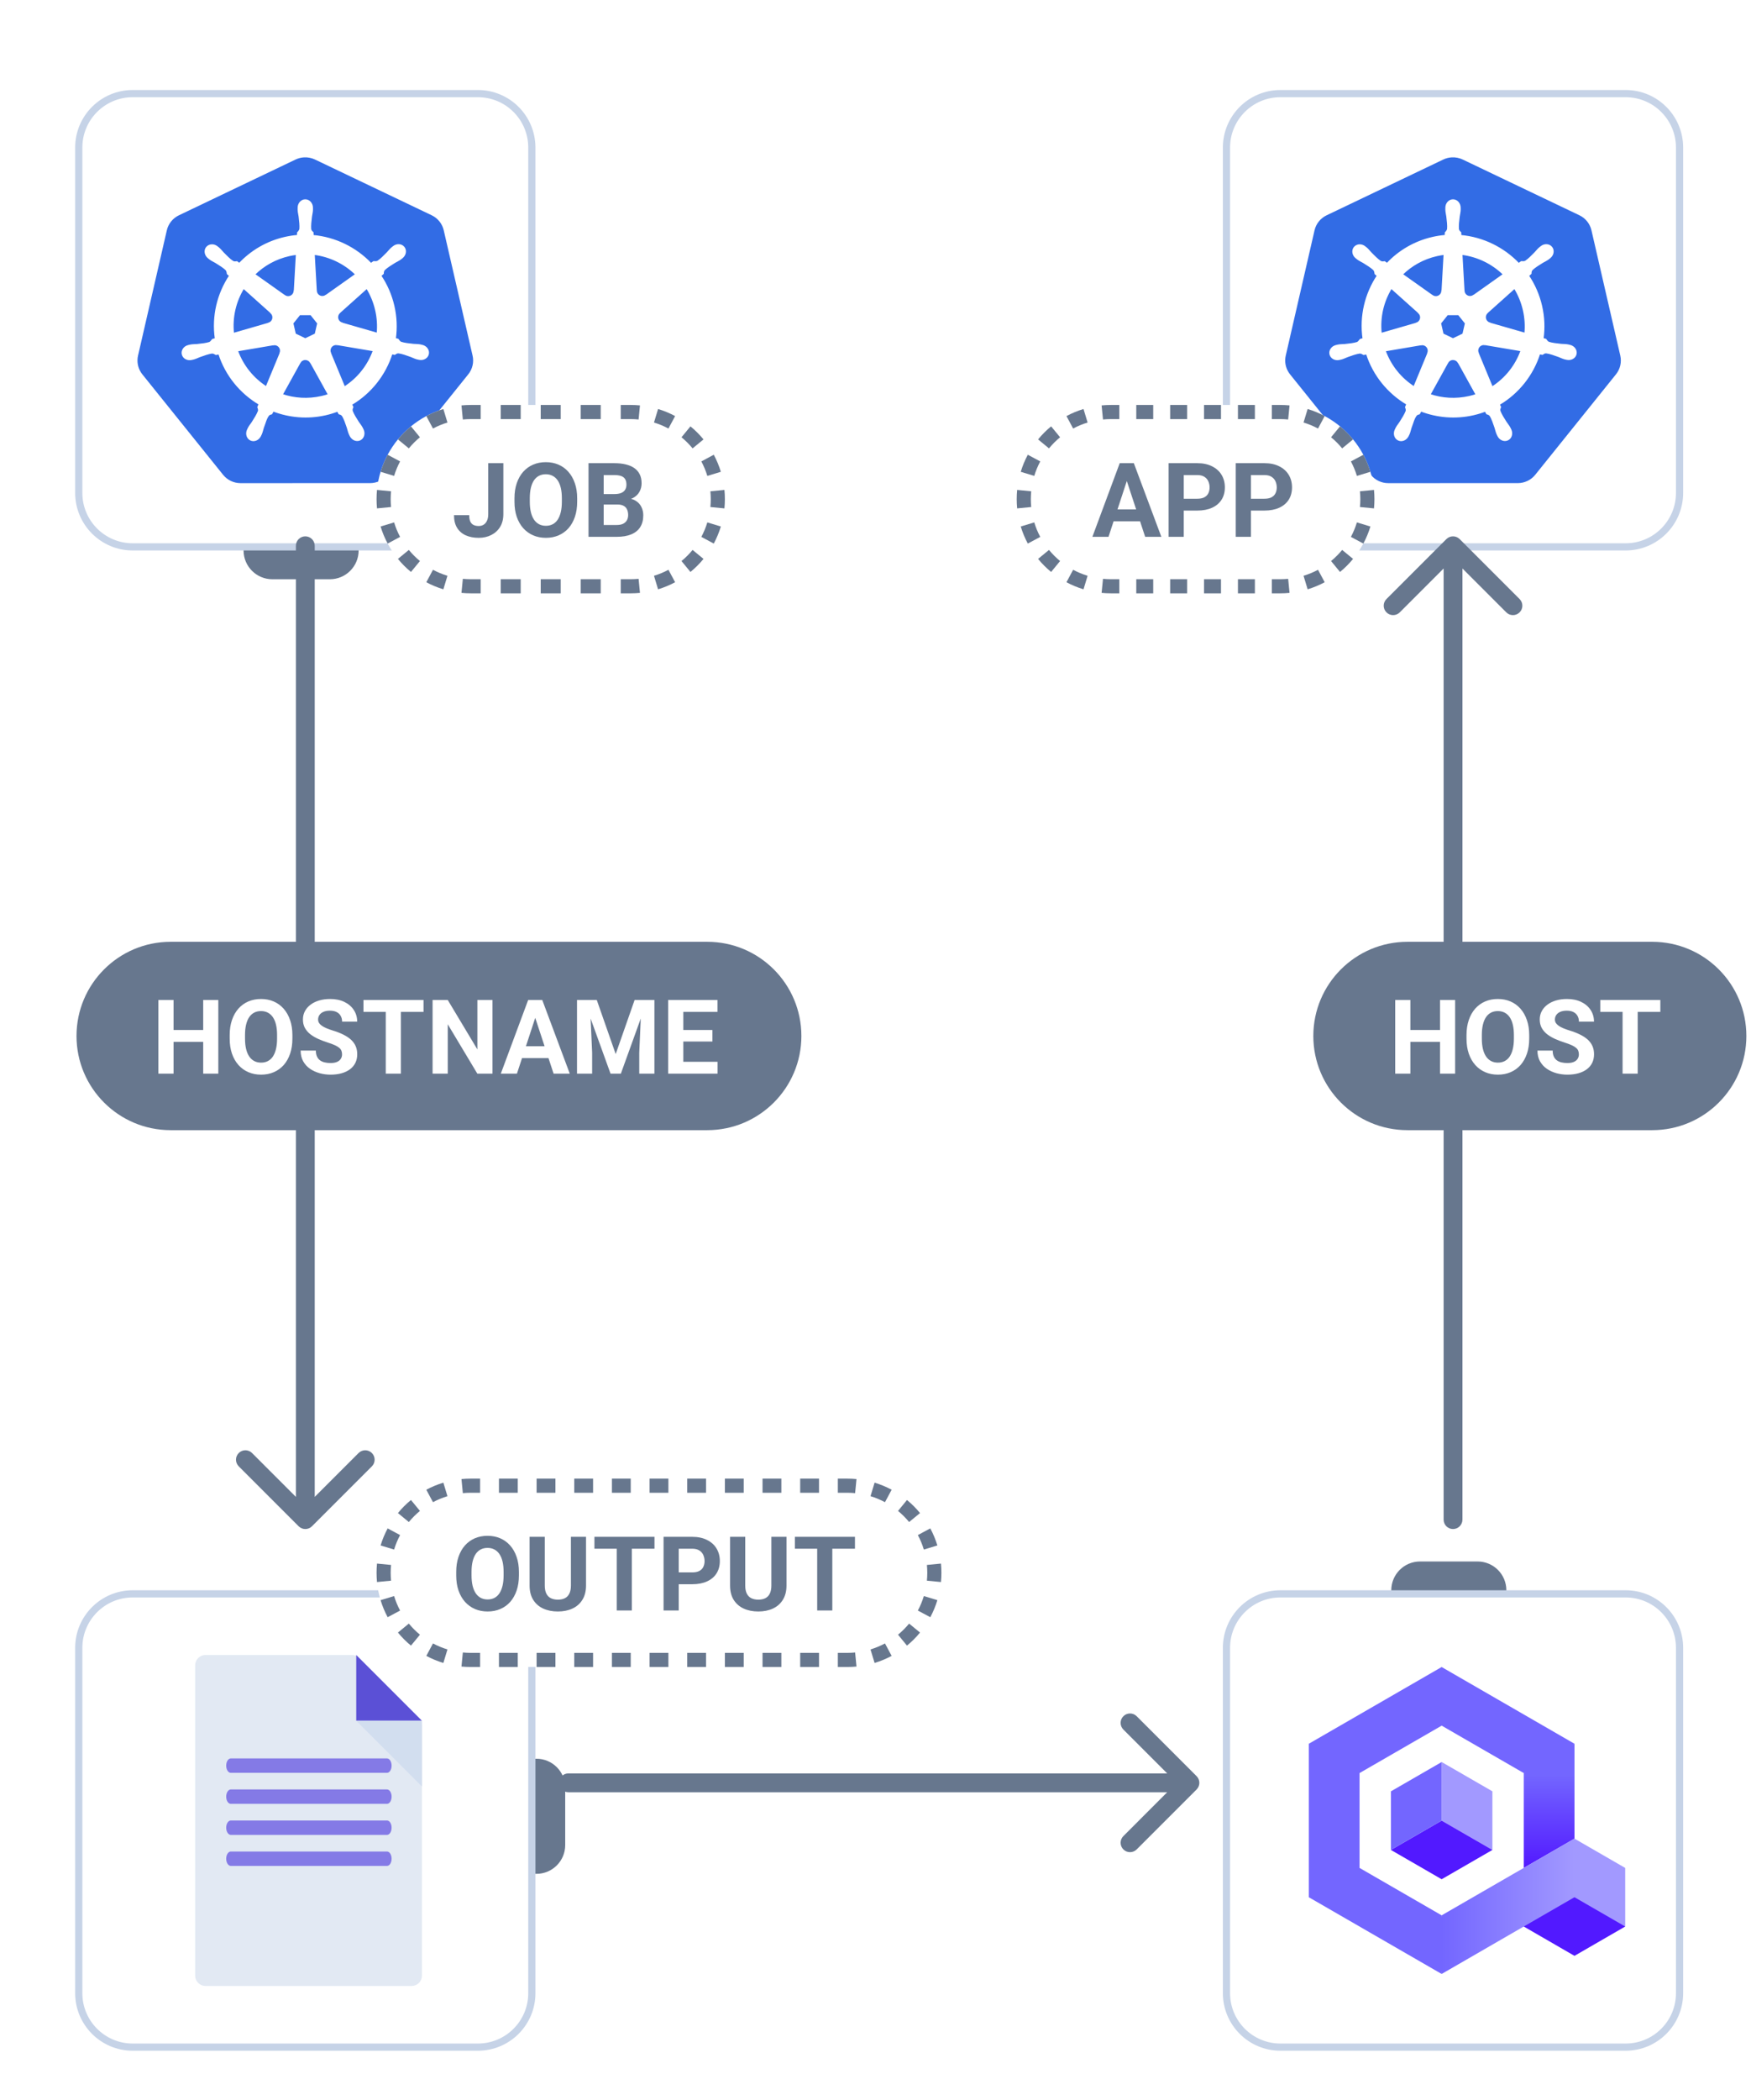 <svg width="186" height="223" viewBox="0 0 186 223" fill="none" xmlns="http://www.w3.org/2000/svg">
<g filter="url(#filter0_dd_24068_48873)">
<path d="M25.873 54.449C25.873 52.761 27.241 51.393 28.929 51.393H35.04C36.728 51.393 38.096 52.761 38.096 54.449C38.096 56.136 36.728 57.505 35.04 57.505H28.929C27.241 57.505 25.873 56.136 25.873 54.449Z" fill="#67778E"/>
<path d="M8.366 11.668C8.366 8.504 10.932 5.939 14.096 5.939H50.765C53.93 5.939 56.495 8.504 56.495 11.668V48.337C56.495 51.502 53.93 54.067 50.765 54.067H14.096C10.932 54.067 8.366 51.502 8.366 48.337V11.668Z" fill="white"/>
<path d="M8.366 11.668C8.366 8.504 10.932 5.939 14.096 5.939H50.765C53.93 5.939 56.495 8.504 56.495 11.668V48.337C56.495 51.502 53.93 54.067 50.765 54.067H14.096C10.932 54.067 8.366 51.502 8.366 48.337V11.668Z" stroke="#C6D3E7" stroke-width="0.764"/>
<g clip-path="url(#clip0_24068_48873)">
<path d="M32.307 12.708C31.992 12.723 31.683 12.802 31.399 12.938L19.003 18.86C18.683 19.013 18.401 19.236 18.179 19.512C17.957 19.788 17.8 20.111 17.721 20.455L14.663 33.759C14.592 34.065 14.585 34.383 14.64 34.692C14.695 35.002 14.812 35.297 14.985 35.561C15.027 35.626 15.072 35.688 15.12 35.748L23.699 46.416C23.921 46.691 24.203 46.914 24.524 47.068C24.845 47.221 25.196 47.3 25.552 47.3L39.311 47.297C39.667 47.297 40.018 47.218 40.339 47.065C40.66 46.912 40.942 46.69 41.164 46.414L49.741 35.745C49.963 35.469 50.119 35.147 50.199 34.802C50.278 34.458 50.278 34.1 50.199 33.755L47.136 20.452C47.057 20.108 46.9 19.785 46.678 19.509C46.456 19.233 46.174 19.01 45.854 18.857L33.457 12.937C33.099 12.767 32.704 12.688 32.307 12.708Z" fill="#326CE5"/>
<path d="M32.43 17.235C32.02 17.235 31.688 17.605 31.688 18.06C31.688 18.067 31.689 18.073 31.689 18.08C31.689 18.142 31.686 18.217 31.688 18.27C31.698 18.533 31.755 18.734 31.79 18.976C31.852 19.494 31.904 19.923 31.872 20.322C31.84 20.472 31.73 20.61 31.631 20.706L31.613 21.019C31.162 21.057 30.714 21.125 30.272 21.226C28.346 21.663 26.687 22.655 25.424 23.995C25.334 23.933 25.245 23.869 25.157 23.805C25.024 23.823 24.89 23.864 24.716 23.762C24.384 23.538 24.081 23.23 23.716 22.858C23.548 22.681 23.427 22.511 23.227 22.34C23.182 22.301 23.113 22.248 23.062 22.208C22.907 22.084 22.723 22.02 22.546 22.013C22.318 22.006 22.098 22.095 21.954 22.275C21.699 22.595 21.781 23.085 22.137 23.369C22.14 23.372 22.144 23.374 22.148 23.377C22.197 23.416 22.257 23.467 22.302 23.5C22.513 23.657 22.706 23.736 22.917 23.86C23.36 24.134 23.728 24.361 24.02 24.636C24.134 24.757 24.154 24.971 24.169 25.064L24.407 25.276C23.134 27.192 22.545 29.558 22.893 31.969L22.582 32.059C22.5 32.165 22.384 32.331 22.264 32.381C21.882 32.501 21.452 32.545 20.933 32.6C20.69 32.62 20.48 32.608 20.222 32.657C20.165 32.668 20.086 32.688 20.023 32.703L20.017 32.705C20.014 32.705 20.009 32.707 20.006 32.708C19.569 32.813 19.288 33.215 19.378 33.611C19.469 34.007 19.896 34.248 20.336 34.154C20.339 34.153 20.344 34.153 20.347 34.152C20.352 34.151 20.356 34.148 20.361 34.147C20.422 34.134 20.499 34.119 20.553 34.104C20.807 34.036 20.991 33.937 21.219 33.849C21.71 33.673 22.116 33.526 22.512 33.469C22.678 33.456 22.852 33.571 22.939 33.619L23.262 33.564C24.006 35.871 25.566 37.736 27.541 38.906L27.406 39.23C27.455 39.355 27.508 39.525 27.472 39.649C27.328 40.023 27.081 40.417 26.801 40.856C26.665 41.059 26.525 41.217 26.403 41.449C26.373 41.505 26.336 41.59 26.308 41.649C26.117 42.057 26.257 42.527 26.623 42.703C26.992 42.88 27.449 42.693 27.647 42.284C27.647 42.284 27.648 42.283 27.649 42.283C27.649 42.282 27.648 42.282 27.649 42.281C27.677 42.223 27.717 42.147 27.741 42.093C27.846 41.852 27.881 41.645 27.955 41.413C28.151 40.919 28.259 40.402 28.529 40.08C28.603 39.991 28.724 39.957 28.849 39.924L29.017 39.62C30.738 40.28 32.666 40.458 34.591 40.021C35.023 39.922 35.449 39.794 35.864 39.637C35.911 39.721 35.999 39.882 36.022 39.922C36.149 39.964 36.288 39.985 36.401 40.152C36.603 40.498 36.741 40.906 36.91 41.4C36.984 41.633 37.02 41.839 37.126 42.08C37.149 42.135 37.189 42.212 37.217 42.27C37.415 42.68 37.874 42.868 38.243 42.69C38.609 42.514 38.749 42.044 38.559 41.636C38.53 41.577 38.491 41.492 38.462 41.436C38.339 41.204 38.2 41.048 38.064 40.845C37.783 40.406 37.55 40.041 37.406 39.667C37.346 39.474 37.416 39.355 37.463 39.23C37.435 39.197 37.375 39.016 37.34 38.93C39.392 37.718 40.906 35.784 41.617 33.55C41.713 33.565 41.88 33.594 41.934 33.605C42.045 33.532 42.148 33.435 42.349 33.451C42.745 33.508 43.152 33.656 43.643 33.832C43.871 33.919 44.055 34.021 44.308 34.089C44.362 34.103 44.439 34.116 44.5 34.13C44.505 34.131 44.51 34.133 44.514 34.135C44.518 34.135 44.522 34.135 44.526 34.136C44.965 34.231 45.393 33.99 45.483 33.594C45.573 33.198 45.293 32.796 44.855 32.69C44.792 32.676 44.702 32.651 44.64 32.64C44.382 32.591 44.172 32.603 43.928 32.583C43.409 32.528 42.98 32.484 42.598 32.364C42.442 32.303 42.331 32.118 42.278 32.042L41.978 31.955C42.133 30.831 42.092 29.661 41.823 28.491C41.551 27.31 41.072 26.229 40.432 25.277C40.509 25.208 40.654 25.079 40.696 25.041C40.708 24.908 40.697 24.769 40.835 24.621C41.127 24.347 41.495 24.12 41.938 23.846C42.149 23.722 42.344 23.642 42.555 23.486C42.603 23.451 42.668 23.395 42.718 23.355C43.074 23.071 43.156 22.581 42.901 22.261C42.645 21.94 42.15 21.91 41.794 22.194C41.743 22.234 41.675 22.287 41.629 22.326C41.43 22.497 41.307 22.666 41.139 22.844C40.773 23.216 40.471 23.526 40.139 23.749C39.995 23.833 39.785 23.804 39.689 23.798L39.407 24C37.798 22.312 35.607 21.234 33.248 21.024C33.241 20.925 33.233 20.747 33.23 20.693C33.134 20.601 33.017 20.522 32.988 20.322C32.956 19.923 33.01 19.494 33.072 18.976C33.106 18.734 33.164 18.533 33.173 18.27C33.176 18.211 33.172 18.124 33.172 18.06C33.172 17.605 32.84 17.235 32.43 17.235ZM31.501 22.99L31.281 26.882L31.265 26.89C31.25 27.238 30.963 27.516 30.612 27.516C30.468 27.516 30.334 27.47 30.226 27.391L30.22 27.394L27.029 25.132C28.01 24.167 29.264 23.454 30.71 23.126C30.971 23.067 31.235 23.022 31.501 22.99ZM33.36 22.99C35.048 23.198 36.609 23.962 37.806 25.133L34.635 27.381L34.624 27.376C34.343 27.582 33.946 27.531 33.727 27.256C33.64 27.148 33.59 27.015 33.584 26.877L33.581 26.875L33.36 22.99ZM25.872 26.585L28.785 29.192L28.782 29.207C29.045 29.436 29.084 29.833 28.865 30.108C28.778 30.216 28.659 30.295 28.525 30.331L28.522 30.344L24.787 31.422C24.597 29.684 25.007 27.994 25.872 26.585ZM38.968 26.587C39.401 27.289 39.728 28.072 39.923 28.922C40.116 29.762 40.165 30.599 40.085 31.409L36.331 30.328L36.328 30.312C35.992 30.221 35.785 29.879 35.864 29.536C35.894 29.401 35.967 29.279 36.071 29.188L36.07 29.18L38.968 26.587V26.587ZM31.832 29.393H33.026L33.768 30.32L33.502 31.477L32.43 31.993L31.355 31.476L31.089 30.319L31.832 29.393ZM35.659 32.567C35.71 32.564 35.76 32.569 35.81 32.578L35.816 32.57L39.679 33.223C39.114 34.811 38.032 36.188 36.587 37.108L35.087 33.486L35.092 33.48C34.954 33.16 35.092 32.784 35.409 32.632C35.49 32.593 35.575 32.571 35.659 32.567ZM29.171 32.583C29.465 32.587 29.73 32.791 29.798 33.091C29.83 33.232 29.815 33.371 29.762 33.494L29.773 33.508L28.289 37.094C26.902 36.204 25.797 34.871 25.206 33.236L29.036 32.586L29.042 32.594C29.085 32.586 29.128 32.582 29.171 32.583ZM32.406 34.154C32.512 34.15 32.617 34.172 32.712 34.218C32.842 34.281 32.942 34.38 33.005 34.498H33.02L34.908 37.909C34.66 37.992 34.408 38.062 34.153 38.12C32.709 38.448 31.27 38.348 29.966 37.904L31.85 34.499H31.853C31.907 34.398 31.986 34.313 32.083 34.252C32.181 34.192 32.292 34.158 32.406 34.154L32.406 34.154Z" fill="white" stroke="white" stroke-width="0.145"/>
</g>
</g>
<g filter="url(#filter1_dd_24068_48873)">
<path d="M130.282 11.668C130.282 8.504 132.848 5.939 136.012 5.939H172.681C175.846 5.939 178.411 8.504 178.411 11.668V48.337C178.411 51.502 175.846 54.067 172.681 54.067H136.012C132.848 54.067 130.282 51.502 130.282 48.337V11.668Z" fill="white"/>
<path d="M130.282 11.668C130.282 8.504 132.848 5.939 136.012 5.939H172.681C175.846 5.939 178.411 8.504 178.411 11.668V48.337C178.411 51.502 175.846 54.067 172.681 54.067H136.012C132.848 54.067 130.282 51.502 130.282 48.337V11.668Z" stroke="#C6D3E7" stroke-width="0.764"/>
<g clip-path="url(#clip1_24068_48873)">
<path d="M154.223 12.708C153.908 12.723 153.599 12.802 153.315 12.938L140.92 18.86C140.599 19.013 140.317 19.236 140.095 19.512C139.873 19.788 139.716 20.111 139.637 20.455L136.579 33.759C136.508 34.065 136.501 34.383 136.556 34.692C136.611 35.002 136.728 35.297 136.901 35.561C136.943 35.626 136.988 35.688 137.036 35.748L145.615 46.416C145.837 46.691 146.119 46.914 146.44 47.068C146.761 47.221 147.112 47.3 147.468 47.3L161.227 47.297C161.583 47.297 161.934 47.218 162.255 47.065C162.576 46.912 162.858 46.69 163.08 46.414L171.657 35.745C171.879 35.469 172.035 35.147 172.115 34.802C172.194 34.458 172.194 34.1 172.115 33.755L169.052 20.452C168.973 20.108 168.816 19.785 168.594 19.509C168.372 19.233 168.09 19.01 167.77 18.857L155.373 12.937C155.015 12.767 154.62 12.688 154.223 12.708Z" fill="#326CE5"/>
<path d="M154.346 17.235C153.936 17.235 153.604 17.605 153.604 18.06C153.604 18.067 153.605 18.073 153.606 18.08C153.605 18.142 153.602 18.217 153.604 18.27C153.614 18.533 153.671 18.734 153.705 18.976C153.768 19.494 153.82 19.923 153.788 20.322C153.756 20.472 153.646 20.61 153.547 20.706L153.53 21.019C153.078 21.057 152.63 21.125 152.188 21.226C150.262 21.663 148.603 22.655 147.341 23.995C147.25 23.933 147.161 23.869 147.073 23.805C146.94 23.823 146.806 23.864 146.632 23.762C146.3 23.538 145.998 23.23 145.632 22.858C145.464 22.681 145.343 22.511 145.143 22.34C145.098 22.301 145.029 22.248 144.978 22.208C144.823 22.084 144.639 22.02 144.462 22.013C144.234 22.006 144.014 22.095 143.87 22.275C143.615 22.595 143.697 23.085 144.053 23.369C144.056 23.372 144.06 23.374 144.064 23.377C144.113 23.416 144.173 23.467 144.218 23.5C144.429 23.657 144.622 23.736 144.833 23.86C145.276 24.134 145.644 24.361 145.936 24.636C146.05 24.757 146.07 24.971 146.085 25.064L146.323 25.276C145.05 27.192 144.461 29.558 144.809 31.969L144.498 32.059C144.416 32.165 144.301 32.331 144.179 32.381C143.798 32.501 143.368 32.545 142.849 32.6C142.606 32.62 142.396 32.608 142.138 32.657C142.081 32.668 142.002 32.688 141.939 32.703L141.933 32.705C141.93 32.705 141.925 32.707 141.922 32.708C141.485 32.813 141.204 33.215 141.294 33.611C141.385 34.007 141.812 34.248 142.252 34.154C142.255 34.153 142.26 34.153 142.263 34.152C142.268 34.151 142.272 34.148 142.277 34.147C142.339 34.134 142.415 34.119 142.469 34.104C142.723 34.036 142.907 33.937 143.135 33.849C143.626 33.673 144.032 33.526 144.428 33.469C144.594 33.456 144.768 33.571 144.855 33.619L145.178 33.564C145.922 35.871 147.482 37.736 149.457 38.906L149.322 39.23C149.371 39.355 149.424 39.525 149.388 39.649C149.244 40.023 148.997 40.417 148.717 40.856C148.581 41.059 148.441 41.217 148.319 41.449C148.289 41.505 148.252 41.59 148.224 41.649C148.033 42.057 148.173 42.527 148.539 42.703C148.908 42.88 149.365 42.693 149.563 42.284C149.563 42.284 149.564 42.283 149.565 42.283C149.565 42.282 149.564 42.282 149.565 42.281C149.593 42.223 149.633 42.147 149.657 42.093C149.762 41.852 149.797 41.645 149.871 41.413C150.067 40.919 150.175 40.402 150.445 40.08C150.519 39.991 150.64 39.957 150.765 39.924L150.933 39.62C152.654 40.28 154.582 40.458 156.507 40.021C156.939 39.922 157.365 39.794 157.78 39.637C157.827 39.721 157.915 39.882 157.938 39.922C158.065 39.964 158.204 39.985 158.317 40.152C158.519 40.498 158.657 40.906 158.826 41.4C158.9 41.633 158.936 41.839 159.042 42.08C159.065 42.135 159.105 42.212 159.133 42.27C159.331 42.68 159.79 42.868 160.159 42.69C160.525 42.514 160.665 42.044 160.475 41.636C160.446 41.577 160.407 41.492 160.378 41.436C160.255 41.204 160.116 41.048 159.98 40.845C159.699 40.406 159.466 40.041 159.322 39.667C159.262 39.474 159.332 39.355 159.379 39.23C159.351 39.197 159.291 39.016 159.256 38.93C161.308 37.718 162.822 35.784 163.533 33.55C163.629 33.565 163.795 33.594 163.85 33.605C163.961 33.532 164.064 33.435 164.265 33.451C164.661 33.508 165.068 33.656 165.559 33.832C165.787 33.919 165.971 34.021 166.224 34.089C166.278 34.103 166.355 34.116 166.416 34.13C166.421 34.131 166.426 34.133 166.431 34.135C166.434 34.135 166.438 34.135 166.442 34.136C166.882 34.231 167.309 33.99 167.399 33.594C167.489 33.198 167.209 32.796 166.771 32.69C166.708 32.676 166.618 32.651 166.556 32.64C166.298 32.591 166.087 32.603 165.844 32.583C165.325 32.528 164.896 32.484 164.514 32.364C164.358 32.303 164.248 32.118 164.194 32.042L163.894 31.955C164.049 30.831 164.008 29.661 163.739 28.491C163.467 27.31 162.988 26.229 162.348 25.277C162.425 25.208 162.57 25.079 162.612 25.041C162.624 24.908 162.613 24.769 162.751 24.621C163.043 24.347 163.411 24.12 163.854 23.846C164.065 23.722 164.26 23.642 164.471 23.486C164.519 23.451 164.584 23.395 164.634 23.355C164.99 23.071 165.072 22.581 164.817 22.261C164.561 21.94 164.066 21.91 163.71 22.194C163.66 22.234 163.591 22.287 163.545 22.326C163.346 22.497 163.223 22.666 163.055 22.844C162.69 23.216 162.387 23.526 162.055 23.749C161.911 23.833 161.701 23.804 161.605 23.798L161.323 24C159.714 22.312 157.523 21.234 155.164 21.024C155.157 20.925 155.149 20.747 155.146 20.693C155.05 20.601 154.933 20.522 154.904 20.322C154.872 19.923 154.926 19.494 154.988 18.976C155.022 18.734 155.08 18.533 155.089 18.27C155.092 18.211 155.088 18.124 155.088 18.06C155.088 17.605 154.756 17.235 154.346 17.235ZM153.417 22.99L153.197 26.882L153.181 26.89C153.166 27.238 152.879 27.516 152.528 27.516C152.383 27.516 152.25 27.47 152.142 27.391L152.136 27.394L148.945 25.132C149.926 24.167 151.18 23.454 152.626 23.126C152.887 23.067 153.151 23.022 153.417 22.99ZM155.276 22.99C156.964 23.198 158.525 23.962 159.722 25.133L156.551 27.381L156.54 27.376C156.259 27.582 155.862 27.531 155.643 27.256C155.556 27.148 155.506 27.015 155.5 26.877L155.497 26.875L155.276 22.99ZM147.788 26.585L150.701 29.192L150.698 29.207C150.961 29.436 151 29.833 150.781 30.108C150.694 30.216 150.575 30.295 150.441 30.331L150.438 30.344L146.703 31.422C146.513 29.684 146.923 27.994 147.788 26.585ZM160.884 26.587C161.317 27.289 161.644 28.072 161.84 28.922C162.032 29.762 162.081 30.599 162.001 31.409L158.247 30.328L158.244 30.312C157.908 30.221 157.701 29.879 157.78 29.536C157.81 29.401 157.883 29.279 157.987 29.188L157.986 29.18L160.884 26.587V26.587ZM153.748 29.393H154.942L155.684 30.32L155.418 31.477L154.346 31.993L153.271 31.476L153.005 30.319L153.748 29.393ZM157.575 32.567C157.626 32.564 157.676 32.569 157.726 32.578L157.732 32.57L161.595 33.223C161.03 34.811 159.948 36.188 158.503 37.108L157.003 33.486L157.008 33.48C156.87 33.16 157.008 32.784 157.325 32.632C157.406 32.593 157.491 32.571 157.575 32.567ZM151.087 32.583C151.381 32.587 151.646 32.791 151.714 33.091C151.746 33.232 151.731 33.371 151.678 33.494L151.689 33.508L150.205 37.094C148.818 36.204 147.713 34.871 147.122 33.236L150.952 32.586L150.958 32.594C151.001 32.586 151.044 32.582 151.087 32.583ZM154.322 34.154C154.428 34.15 154.533 34.172 154.628 34.218C154.758 34.281 154.858 34.38 154.921 34.498H154.936L156.824 37.909C156.576 37.992 156.324 38.062 156.069 38.12C154.625 38.448 153.186 38.348 151.882 37.904L153.766 34.499H153.769C153.823 34.398 153.902 34.313 153.999 34.252C154.096 34.192 154.208 34.158 154.322 34.154L154.322 34.154Z" fill="white" stroke="white" stroke-width="0.145"/>
</g>
</g>
<g filter="url(#filter2_dd_24068_48873)">
<path d="M56.983 182.741C58.671 182.741 60.039 184.109 60.039 185.797L60.039 191.909C60.039 193.596 58.671 194.964 56.983 194.964C55.296 194.964 53.928 193.596 53.928 191.909L53.928 185.797C53.928 184.109 55.296 182.741 56.983 182.741Z" fill="#67778E"/>
<path d="M8.366 170.964C8.366 167.8 10.932 165.235 14.096 165.235H50.765C53.93 165.235 56.495 167.8 56.495 170.964V207.633C56.495 210.798 53.93 213.363 50.765 213.363H14.096C10.932 213.363 8.366 210.798 8.366 207.633V170.964Z" fill="white"/>
<path d="M8.366 170.964C8.366 167.8 10.932 165.235 14.096 165.235H50.765C53.93 165.235 56.495 167.8 56.495 170.964V207.633C56.495 210.798 53.93 213.363 50.765 213.363H14.096C10.932 213.363 8.366 210.798 8.366 207.633V170.964Z" stroke="#C6D3E7" stroke-width="0.764"/>
<path d="M38.165 172.05C37.959 171.844 37.68 171.728 37.389 171.728H21.829C21.222 171.728 20.73 172.22 20.73 172.826V205.771C20.73 206.378 21.222 206.869 21.829 206.869H43.725C44.332 206.869 44.823 206.378 44.823 205.771V179.163C44.823 178.871 44.708 178.592 44.502 178.386L38.165 172.05Z" fill="#E2E9F3"/>
<path d="M41.11 182.71H24.516C24.246 182.71 24.027 183.052 24.027 183.474C24.027 183.896 24.246 184.238 24.516 184.238H41.11C41.38 184.238 41.598 183.896 41.598 183.474C41.598 183.052 41.38 182.71 41.11 182.71Z" fill="#847AE6"/>
<path d="M41.111 187.532H24.516C24.386 187.532 24.262 187.452 24.17 187.309C24.079 187.165 24.027 186.971 24.027 186.768C24.027 186.566 24.079 186.371 24.17 186.228C24.262 186.085 24.386 186.004 24.516 186.004H41.111C41.24 186.005 41.364 186.085 41.456 186.228C41.547 186.372 41.598 186.566 41.598 186.768C41.598 186.971 41.547 187.165 41.456 187.308C41.364 187.451 41.24 187.532 41.111 187.532Z" fill="#847AE6"/>
<path d="M41.111 190.827H24.516C24.386 190.827 24.262 190.746 24.171 190.603C24.079 190.46 24.027 190.266 24.027 190.063C24.027 189.86 24.079 189.666 24.17 189.523C24.262 189.379 24.386 189.299 24.516 189.299H41.111C41.24 189.299 41.364 189.38 41.456 189.523C41.547 189.666 41.598 189.861 41.598 190.063C41.598 190.266 41.547 190.46 41.456 190.603C41.364 190.746 41.24 190.827 41.111 190.827Z" fill="#847AE6"/>
<path d="M41.111 194.121H24.516C24.386 194.121 24.262 194.041 24.17 193.897C24.079 193.754 24.027 193.559 24.027 193.357C24.027 193.154 24.079 192.96 24.171 192.817C24.262 192.674 24.386 192.593 24.516 192.593H41.111C41.24 192.593 41.364 192.674 41.456 192.817C41.547 192.96 41.598 193.154 41.598 193.357C41.598 193.559 41.547 193.754 41.456 193.897C41.364 194.04 41.24 194.121 41.111 194.121Z" fill="#847AE6"/>
<path d="M37.842 178.708H44.822L37.842 171.728V178.708Z" fill="#5B50D6"/>
<path d="M44.822 178.708H37.842L44.822 185.688V178.708Z" fill="#D2DEEF"/>
</g>
<path d="M33.432 57.949C33.432 57.397 32.984 56.949 32.432 56.949C31.879 56.949 31.432 57.397 31.432 57.949H33.432ZM31.724 162.06C32.115 162.45 32.748 162.45 33.139 162.06L39.503 155.696C39.893 155.305 39.893 154.672 39.503 154.282C39.112 153.891 38.479 153.891 38.089 154.282L32.432 159.939L26.775 154.282C26.384 153.891 25.751 153.891 25.361 154.282C24.97 154.672 24.97 155.305 25.361 155.696L31.724 162.06ZM31.432 57.949V161.353H33.432V57.949H31.432Z" fill="#67778E"/>
<path d="M8.127 110C8.127 104.477 12.604 100 18.127 100H75.127C80.65 100 85.127 104.477 85.127 110C85.127 115.523 80.65 120 75.127 120H18.127C12.604 120 8.127 115.523 8.127 110Z" fill="#67778E"/>
<path d="M22.041 109.365V110.622H17.959V109.365H22.041ZM18.436 106.18V114H16.825V106.18H18.436ZM23.19 106.18V114H21.584V106.18H23.19ZM31.06 109.907V110.278C31.06 110.872 30.979 111.406 30.818 111.878C30.657 112.351 30.429 112.754 30.136 113.087C29.842 113.416 29.491 113.669 29.083 113.844C28.678 114.02 28.229 114.107 27.735 114.107C27.244 114.107 26.795 114.02 26.387 113.844C25.982 113.669 25.631 113.416 25.334 113.087C25.037 112.754 24.806 112.351 24.641 111.878C24.48 111.406 24.399 110.872 24.399 110.278V109.907C24.399 109.309 24.48 108.776 24.641 108.307C24.802 107.834 25.03 107.431 25.323 107.098C25.62 106.765 25.971 106.511 26.376 106.335C26.784 106.16 27.234 106.072 27.724 106.072C28.218 106.072 28.668 106.16 29.072 106.335C29.48 106.511 29.831 106.765 30.125 107.098C30.422 107.431 30.651 107.834 30.813 108.307C30.977 108.776 31.06 109.309 31.06 109.907ZM29.432 110.278V109.896C29.432 109.481 29.395 109.116 29.319 108.801C29.244 108.486 29.133 108.221 28.986 108.006C28.84 107.791 28.66 107.63 28.449 107.522C28.238 107.411 27.996 107.356 27.724 107.356C27.452 107.356 27.21 107.411 26.999 107.522C26.791 107.63 26.614 107.791 26.467 108.006C26.324 108.221 26.215 108.486 26.14 108.801C26.064 109.116 26.027 109.481 26.027 109.896V110.278C26.027 110.69 26.064 111.055 26.14 111.374C26.215 111.689 26.326 111.955 26.473 112.174C26.619 112.389 26.799 112.552 27.01 112.663C27.221 112.774 27.463 112.829 27.735 112.829C28.007 112.829 28.249 112.774 28.46 112.663C28.671 112.552 28.849 112.389 28.992 112.174C29.135 111.955 29.244 111.689 29.319 111.374C29.395 111.055 29.432 110.69 29.432 110.278ZM36.335 111.954C36.335 111.814 36.314 111.689 36.271 111.578C36.231 111.463 36.156 111.359 36.045 111.266C35.934 111.169 35.778 111.075 35.578 110.981C35.377 110.888 35.118 110.792 34.799 110.691C34.444 110.577 34.108 110.448 33.789 110.305C33.474 110.161 33.195 109.995 32.951 109.805C32.711 109.612 32.522 109.388 32.382 109.134C32.246 108.88 32.178 108.584 32.178 108.248C32.178 107.922 32.249 107.626 32.393 107.361C32.536 107.093 32.736 106.864 32.994 106.674C33.252 106.48 33.556 106.332 33.907 106.228C34.262 106.124 34.65 106.072 35.073 106.072C35.649 106.072 36.153 106.176 36.582 106.384C37.012 106.591 37.345 106.876 37.581 107.238C37.821 107.599 37.941 108.013 37.941 108.479H36.34C36.34 108.249 36.292 108.049 36.195 107.877C36.102 107.701 35.959 107.564 35.766 107.463C35.576 107.363 35.336 107.313 35.046 107.313C34.767 107.313 34.534 107.356 34.348 107.442C34.162 107.524 34.022 107.637 33.929 107.78C33.836 107.92 33.789 108.077 33.789 108.253C33.789 108.385 33.821 108.505 33.886 108.613C33.954 108.72 34.054 108.82 34.187 108.914C34.319 109.007 34.482 109.094 34.675 109.177C34.869 109.259 35.093 109.34 35.347 109.418C35.773 109.547 36.147 109.692 36.469 109.854C36.795 110.015 37.067 110.195 37.286 110.396C37.504 110.597 37.669 110.824 37.78 111.078C37.891 111.332 37.946 111.621 37.946 111.943C37.946 112.283 37.88 112.587 37.748 112.856C37.615 113.125 37.424 113.352 37.173 113.538C36.922 113.724 36.623 113.866 36.276 113.962C35.929 114.059 35.54 114.107 35.111 114.107C34.724 114.107 34.342 114.057 33.966 113.957C33.59 113.853 33.248 113.697 32.941 113.49C32.636 113.282 32.393 113.017 32.21 112.695C32.028 112.373 31.936 111.991 31.936 111.551H33.553C33.553 111.794 33.59 112 33.666 112.168C33.741 112.337 33.846 112.473 33.983 112.577C34.122 112.681 34.287 112.756 34.477 112.802C34.67 112.849 34.881 112.872 35.111 112.872C35.39 112.872 35.619 112.833 35.798 112.754C35.981 112.675 36.115 112.566 36.201 112.426C36.29 112.287 36.335 112.129 36.335 111.954ZM42.583 106.18V114H40.977V106.18H42.583ZM44.989 106.18V107.442H38.608V106.18H44.989ZM52.316 106.18V114H50.705L47.563 108.758V114H45.951V106.18H47.563L50.71 111.427V106.18H52.316ZM57.038 107.517L54.911 114H53.198L56.104 106.18H57.194L57.038 107.517ZM58.806 114L56.673 107.517L56.501 106.18H57.602L60.524 114H58.806ZM58.709 111.089V112.351H54.578V111.089H58.709ZM62.029 106.18H63.393L65.402 111.921L67.411 106.18H68.775L65.95 114H64.854L62.029 106.18ZM61.293 106.18H62.652L62.899 111.776V114H61.293V106.18ZM68.152 106.18H69.516V114H67.905V111.776L68.152 106.18ZM76.221 112.743V114H72.058V112.743H76.221ZM72.584 106.18V114H70.973V106.18H72.584ZM75.678 109.365V110.589H72.058V109.365H75.678ZM76.215 106.18V107.442H72.058V106.18H76.215Z" fill="white"/>
<g filter="url(#filter3_dd_24068_48873)">
<path d="M147.789 164.853C147.789 163.165 149.157 161.797 150.845 161.797H156.956C158.644 161.797 160.012 163.165 160.012 164.853C160.012 166.54 158.644 167.908 156.956 167.908H150.845C149.157 167.908 147.789 166.54 147.789 164.853Z" fill="#67778E"/>
<path d="M130.282 170.964C130.282 167.8 132.848 165.235 136.012 165.235H172.681C175.846 165.235 178.411 167.8 178.411 170.964V207.633C178.411 210.798 175.846 213.363 172.681 213.363H136.012C132.848 213.363 130.282 210.798 130.282 207.633V170.964Z" fill="white"/>
<path d="M130.282 170.964C130.282 167.8 132.848 165.235 136.012 165.235H172.681C175.846 165.235 178.411 167.8 178.411 170.964V207.633C178.411 210.798 175.846 213.363 172.681 213.363H136.012C132.848 213.363 130.282 210.798 130.282 207.633V170.964Z" stroke="#C6D3E7" stroke-width="0.764"/>
<path d="M167.249 191.226L166.16 198.075L172.638 200.559L172.637 194.336L167.249 191.226Z" fill="#A299FF"/>
<path d="M139.027 197.447V181.151L144.418 182.861V194.334L153.14 199.37L153.791 201.854L153.14 205.594L139.027 197.447Z" fill="#7366FF"/>
<path d="M153.141 179.229L144.418 184.263L139.027 181.151L153.138 173.004L167.25 181.151L164.273 183.523L161.863 184.264L153.141 179.229Z" fill="#7366FF"/>
<path d="M172.639 200.557L167.249 203.671L161.861 200.557V194.335L172.639 200.557Z" fill="#5219FF"/>
<path d="M153.142 183.091L153.139 189.314L158.531 192.425L158.53 186.201L153.142 183.091Z" fill="#A299FF"/>
<path d="M153.139 189.314L147.75 192.425L153.14 195.538L158.531 192.425L153.139 189.314Z" fill="#5219FF"/>
<path d="M153.142 183.091L147.751 186.203L147.75 192.425L153.139 189.314L153.142 183.091Z" fill="#7366FF"/>
<path d="M167.249 181.151V191.225L161.861 194.335V184.264L167.249 181.151Z" fill="url(#paint0_linear_24068_48873)"/>
<path d="M167.251 191.222L153.139 199.369V205.594L167.249 197.445L167.251 191.222Z" fill="url(#paint1_linear_24068_48873)"/>
</g>
<path d="M60.377 188.299C59.825 188.299 59.377 188.747 59.377 189.299C59.377 189.851 59.825 190.299 60.377 190.299V188.299ZM127.108 190.006C127.498 189.615 127.498 188.982 127.108 188.592L120.744 182.228C120.353 181.837 119.72 181.837 119.33 182.228C118.939 182.618 118.939 183.251 119.33 183.642L124.986 189.299L119.33 194.956C118.939 195.346 118.939 195.979 119.33 196.37C119.72 196.76 120.353 196.76 120.744 196.37L127.108 190.006ZM60.377 190.299H126.401V188.299H60.377V190.299Z" fill="#67778E"/>
<path d="M153.348 161.353C153.348 161.905 153.795 162.353 154.348 162.353C154.9 162.353 155.348 161.905 155.348 161.353H153.348ZM155.055 57.242C154.664 56.852 154.031 56.852 153.641 57.242L147.277 63.606C146.886 63.997 146.886 64.63 147.277 65.02C147.667 65.411 148.3 65.411 148.691 65.02L154.348 59.363L160.005 65.02C160.395 65.411 161.028 65.411 161.419 65.02C161.809 64.63 161.809 63.997 161.419 63.606L155.055 57.242ZM155.348 161.353V57.949H153.348V161.353H155.348Z" fill="#67778E"/>
<path d="M139.508 110C139.508 104.477 143.985 100 149.508 100H175.508C181.031 100 185.508 104.477 185.508 110C185.508 115.523 181.031 120 175.508 120H149.508C143.985 120 139.508 115.523 139.508 110Z" fill="#67778E"/>
<path d="M153.421 109.365V110.622H149.339V109.365H153.421ZM149.817 106.18V114H148.206V106.18H149.817ZM154.571 106.18V114H152.965V106.18H154.571ZM162.44 109.907V110.278C162.44 110.872 162.36 111.406 162.199 111.878C162.038 112.351 161.81 112.754 161.517 113.087C161.223 113.416 160.872 113.669 160.464 113.844C160.059 114.02 159.61 114.107 159.116 114.107C158.625 114.107 158.176 114.02 157.768 113.844C157.363 113.669 157.012 113.416 156.715 113.087C156.418 112.754 156.187 112.351 156.022 111.878C155.861 111.406 155.78 110.872 155.78 110.278V109.907C155.78 109.309 155.861 108.776 156.022 108.307C156.183 107.834 156.411 107.431 156.704 107.098C157.001 106.765 157.352 106.511 157.757 106.335C158.165 106.16 158.614 106.072 159.105 106.072C159.599 106.072 160.049 106.16 160.453 106.335C160.861 106.511 161.212 106.765 161.506 107.098C161.803 107.431 162.032 107.834 162.193 108.307C162.358 108.776 162.44 109.309 162.44 109.907ZM160.813 110.278V109.896C160.813 109.481 160.775 109.116 160.7 108.801C160.625 108.486 160.514 108.221 160.367 108.006C160.22 107.791 160.041 107.63 159.83 107.522C159.619 107.411 159.377 107.356 159.105 107.356C158.833 107.356 158.591 107.411 158.38 107.522C158.172 107.63 157.995 107.791 157.848 108.006C157.705 108.221 157.596 108.486 157.521 108.801C157.445 109.116 157.408 109.481 157.408 109.896V110.278C157.408 110.69 157.445 111.055 157.521 111.374C157.596 111.689 157.707 111.955 157.854 112.174C158 112.389 158.179 112.552 158.391 112.663C158.602 112.774 158.844 112.829 159.116 112.829C159.388 112.829 159.63 112.774 159.841 112.663C160.052 112.552 160.229 112.389 160.373 112.174C160.516 111.955 160.625 111.689 160.7 111.374C160.775 111.055 160.813 110.69 160.813 110.278ZM167.716 111.954C167.716 111.814 167.694 111.689 167.651 111.578C167.612 111.463 167.537 111.359 167.426 111.266C167.315 111.169 167.159 111.075 166.959 110.981C166.758 110.888 166.498 110.792 166.18 110.691C165.825 110.577 165.489 110.448 165.17 110.305C164.855 110.161 164.576 109.995 164.332 109.805C164.092 109.612 163.902 109.388 163.763 109.134C163.627 108.88 163.559 108.584 163.559 108.248C163.559 107.922 163.63 107.626 163.774 107.361C163.917 107.093 164.117 106.864 164.375 106.674C164.633 106.48 164.937 106.332 165.288 106.228C165.643 106.124 166.031 106.072 166.454 106.072C167.03 106.072 167.533 106.176 167.963 106.384C168.393 106.591 168.726 106.876 168.962 107.238C169.202 107.599 169.322 108.013 169.322 108.479H167.721C167.721 108.249 167.673 108.049 167.576 107.877C167.483 107.701 167.34 107.564 167.147 107.463C166.957 107.363 166.717 107.313 166.427 107.313C166.148 107.313 165.915 107.356 165.729 107.442C165.542 107.524 165.403 107.637 165.31 107.78C165.217 107.92 165.17 108.077 165.17 108.253C165.17 108.385 165.202 108.505 165.267 108.613C165.335 108.72 165.435 108.82 165.567 108.914C165.7 109.007 165.863 109.094 166.056 109.177C166.25 109.259 166.473 109.34 166.728 109.418C167.154 109.547 167.528 109.692 167.85 109.854C168.176 110.015 168.448 110.195 168.667 110.396C168.885 110.597 169.05 110.824 169.161 111.078C169.272 111.332 169.327 111.621 169.327 111.943C169.327 112.283 169.261 112.587 169.129 112.856C168.996 113.125 168.804 113.352 168.554 113.538C168.303 113.724 168.004 113.866 167.657 113.962C167.31 114.059 166.921 114.107 166.491 114.107C166.105 114.107 165.723 114.057 165.347 113.957C164.971 113.853 164.629 113.697 164.321 113.49C164.017 113.282 163.774 113.017 163.591 112.695C163.408 112.373 163.317 111.991 163.317 111.551H164.934C164.934 111.794 164.971 112 165.046 112.168C165.122 112.337 165.227 112.473 165.363 112.577C165.503 112.681 165.668 112.756 165.858 112.802C166.051 112.849 166.262 112.872 166.491 112.872C166.771 112.872 167 112.833 167.179 112.754C167.361 112.675 167.496 112.566 167.582 112.426C167.671 112.287 167.716 112.129 167.716 111.954ZM173.964 106.18V114H172.358V106.18H173.964ZM176.37 106.18V107.442H169.989V106.18H176.37Z" fill="white"/>
<path d="M40 53C40 47.477 44.477 43 50 43H67C72.523 43 77 47.477 77 53C77 58.523 72.523 63 67 63H50C44.477 63 40 58.523 40 53Z" fill="white"/>
<path fill-rule="evenodd" clip-rule="evenodd" d="M49.02 62.953L49.165 61.46C49.439 61.486 49.718 61.5 50 61.5H51.062V63H50C49.669 63 49.342 62.984 49.02 62.953ZM65.938 63V61.5H67C67.282 61.5 67.561 61.486 67.835 61.46L67.981 62.953C67.658 62.984 67.331 63 67 63H65.938ZM69.904 62.572L69.469 61.136C70.006 60.974 70.52 60.759 71.007 60.499L71.715 61.821C71.142 62.128 70.536 62.38 69.904 62.572ZM73.344 60.73L72.392 59.571C72.822 59.218 73.218 58.822 73.571 58.392L74.73 59.344C74.315 59.85 73.85 60.315 73.344 60.73ZM75.821 57.715L74.499 57.007C74.759 56.52 74.974 56.006 75.136 55.469L76.572 55.904C76.38 56.536 76.128 57.142 75.821 57.715ZM76.953 53.981L75.46 53.835C75.486 53.561 75.5 53.282 75.5 53C75.5 52.718 75.486 52.439 75.46 52.165L76.953 52.02C76.984 52.342 77 52.669 77 53C77 53.331 76.984 53.658 76.953 53.981ZM76.572 50.096L75.136 50.531C74.974 49.994 74.759 49.48 74.499 48.993L75.821 48.285C76.128 48.858 76.38 49.464 76.572 50.096ZM74.73 46.656L73.571 47.608C73.218 47.178 72.822 46.782 72.392 46.429L73.344 45.27C73.85 45.685 74.315 46.15 74.73 46.656ZM71.715 44.179L71.007 45.501C70.52 45.241 70.006 45.026 69.469 44.864L69.904 43.428C70.536 43.62 71.142 43.872 71.715 44.179ZM51.062 43H50C49.669 43 49.342 43.016 49.02 43.047L49.165 44.54C49.439 44.514 49.718 44.5 50 44.5H51.062V43ZM47.096 43.428L47.531 44.864C46.994 45.026 46.48 45.241 45.993 45.501L45.285 44.179C45.858 43.872 46.464 43.62 47.096 43.428ZM43.656 45.27L44.608 46.429C44.178 46.782 43.782 47.178 43.429 47.608L42.27 46.656C42.685 46.15 43.15 45.685 43.656 45.27ZM41.179 48.285L42.501 48.993C42.241 49.48 42.026 49.994 41.864 50.531L40.428 50.096C40.62 49.464 40.872 48.858 41.179 48.285ZM40.047 52.02L41.54 52.165C41.514 52.439 41.5 52.718 41.5 53C41.5 53.282 41.514 53.561 41.54 53.835L40.047 53.98C40.016 53.658 40 53.331 40 53C40 52.669 40.016 52.342 40.047 52.02ZM40.428 55.904L41.864 55.469C42.026 56.006 42.241 56.52 42.501 57.007L41.179 57.715C40.872 57.142 40.62 56.536 40.428 55.904ZM42.27 59.344L43.429 58.392C43.782 58.822 44.178 59.218 44.608 59.571L43.656 60.73C43.15 60.315 42.685 59.85 42.27 59.344ZM47.096 62.572L47.531 61.136C46.994 60.974 46.48 60.759 45.993 60.499L45.285 61.821C45.858 62.128 46.464 62.38 47.096 62.572ZM53.188 43V44.5H55.312V43H53.188ZM57.438 43V44.5H59.562V43H57.438ZM61.688 43V44.5H63.812V43H61.688ZM65.938 43V44.5H67C67.282 44.5 67.561 44.514 67.835 44.54L67.981 43.047C67.658 43.016 67.331 43 67 43H65.938ZM63.812 63V61.5H61.688V63H63.812ZM59.562 63V61.5H57.438V63H59.562ZM55.312 63V61.5H53.188V63H55.312Z" fill="#67778E"/>
<path d="M51.862 54.599V49.18H53.468V54.599C53.468 55.122 53.353 55.571 53.124 55.947C52.895 56.32 52.581 56.606 52.184 56.807C51.79 57.007 51.346 57.107 50.852 57.107C50.34 57.107 49.887 57.022 49.493 56.85C49.099 56.678 48.79 56.415 48.564 56.06C48.338 55.702 48.226 55.249 48.226 54.701H49.842C49.842 54.988 49.882 55.215 49.96 55.383C50.043 55.552 50.159 55.672 50.31 55.743C50.46 55.815 50.641 55.851 50.852 55.851C51.056 55.851 51.233 55.802 51.384 55.706C51.534 55.609 51.651 55.467 51.733 55.281C51.819 55.095 51.862 54.868 51.862 54.599Z" fill="#67778E"/>
<path d="M61.311 52.907V53.278C61.311 53.872 61.23 54.406 61.069 54.878C60.908 55.351 60.68 55.754 60.387 56.087C60.093 56.416 59.742 56.669 59.334 56.844C58.929 57.02 58.48 57.107 57.986 57.107C57.495 57.107 57.046 57.02 56.638 56.844C56.233 56.669 55.882 56.416 55.585 56.087C55.288 55.754 55.057 55.351 54.892 54.878C54.731 54.406 54.65 53.872 54.65 53.278V52.907C54.65 52.309 54.731 51.776 54.892 51.307C55.053 50.834 55.281 50.431 55.574 50.098C55.871 49.765 56.222 49.511 56.627 49.335C57.035 49.16 57.485 49.072 57.975 49.072C58.469 49.072 58.919 49.16 59.323 49.335C59.731 49.511 60.082 49.765 60.376 50.098C60.673 50.431 60.902 50.834 61.063 51.307C61.228 51.776 61.311 52.309 61.311 52.907ZM59.683 53.278V52.897C59.683 52.481 59.646 52.116 59.57 51.801C59.495 51.486 59.384 51.221 59.237 51.006C59.09 50.791 58.911 50.63 58.7 50.523C58.489 50.411 58.247 50.356 57.975 50.356C57.703 50.356 57.461 50.411 57.25 50.523C57.042 50.63 56.865 50.791 56.718 51.006C56.575 51.221 56.466 51.486 56.391 51.801C56.316 52.116 56.278 52.481 56.278 52.897V53.278C56.278 53.69 56.316 54.055 56.391 54.373C56.466 54.689 56.577 54.955 56.724 55.174C56.87 55.389 57.05 55.552 57.261 55.663C57.472 55.774 57.714 55.829 57.986 55.829C58.258 55.829 58.5 55.774 58.711 55.663C58.922 55.552 59.099 55.389 59.243 55.174C59.386 54.955 59.495 54.689 59.57 54.373C59.646 54.055 59.683 53.69 59.683 53.278Z" fill="#67778E"/>
<path d="M65.576 53.568H63.568L63.557 52.461H65.243C65.54 52.461 65.784 52.424 65.974 52.349C66.163 52.27 66.305 52.157 66.398 52.01C66.495 51.86 66.543 51.677 66.543 51.462C66.543 51.219 66.496 51.022 66.403 50.872C66.314 50.721 66.172 50.612 65.979 50.544C65.789 50.476 65.544 50.442 65.243 50.442H64.126V57H62.515V49.18H65.243C65.698 49.18 66.104 49.223 66.463 49.309C66.824 49.395 67.13 49.525 67.381 49.701C67.632 49.876 67.823 50.098 67.956 50.367C68.088 50.632 68.154 50.947 68.154 51.312C68.154 51.634 68.081 51.931 67.934 52.204C67.791 52.476 67.564 52.698 67.252 52.87C66.944 53.041 66.541 53.136 66.044 53.154L65.576 53.568ZM65.507 57H63.127L63.755 55.743H65.507C65.789 55.743 66.02 55.698 66.199 55.609C66.378 55.516 66.511 55.391 66.597 55.233C66.683 55.075 66.726 54.895 66.726 54.69C66.726 54.461 66.686 54.263 66.608 54.094C66.532 53.926 66.411 53.797 66.242 53.708C66.074 53.614 65.852 53.568 65.576 53.568H64.024L64.035 52.461H65.968L66.339 52.897C66.815 52.889 67.198 52.974 67.488 53.149C67.782 53.321 67.995 53.545 68.128 53.82C68.264 54.096 68.332 54.391 68.332 54.706C68.332 55.208 68.222 55.63 68.004 55.974C67.786 56.314 67.465 56.57 67.043 56.742C66.624 56.914 66.112 57 65.507 57Z" fill="#67778E"/>
<path d="M108 53C108 47.477 112.477 43 118 43H136C141.523 43 146 47.477 146 53C146 58.523 141.523 63 136 63H118C112.477 63 108 58.523 108 53Z" fill="white"/>
<path fill-rule="evenodd" clip-rule="evenodd" d="M117.019 62.953L117.165 61.46C117.439 61.486 117.718 61.5 118 61.5H118.9V63H118C117.669 63 117.342 62.984 117.019 62.953ZM135.1 63V61.5H136C136.282 61.5 136.561 61.486 136.835 61.46L136.981 62.953C136.658 62.984 136.331 63 136 63H135.1ZM138.904 62.572L138.469 61.136C139.006 60.974 139.52 60.759 140.007 60.499L140.715 61.821C140.142 62.128 139.536 62.38 138.904 62.572ZM142.344 60.73L141.392 59.571C141.822 59.218 142.218 58.822 142.571 58.392L143.73 59.344C143.315 59.85 142.85 60.315 142.344 60.73ZM144.821 57.715L143.499 57.007C143.759 56.52 143.974 56.006 144.136 55.469L145.572 55.904C145.38 56.536 145.128 57.142 144.821 57.715ZM145.953 53.981L144.46 53.835C144.486 53.561 144.5 53.282 144.5 53C144.5 52.718 144.486 52.439 144.46 52.165L145.953 52.02C145.984 52.342 146 52.669 146 53C146 53.331 145.984 53.658 145.953 53.981ZM145.572 50.096L144.136 50.531C143.974 49.994 143.759 49.48 143.499 48.993L144.821 48.285C145.128 48.858 145.38 49.464 145.572 50.096ZM143.73 46.656L142.571 47.608C142.218 47.178 141.822 46.782 141.392 46.429L142.344 45.27C142.85 45.685 143.315 46.15 143.73 46.656ZM140.715 44.179L140.007 45.501C139.52 45.241 139.006 45.026 138.469 44.864L138.904 43.428C139.536 43.62 140.142 43.872 140.715 44.179ZM118.9 43H118C117.669 43 117.342 43.016 117.019 43.047L117.165 44.54C117.439 44.514 117.718 44.5 118 44.5H118.9V43ZM115.096 43.428L115.531 44.864C114.994 45.026 114.48 45.241 113.993 45.501L113.285 44.179C113.858 43.872 114.464 43.62 115.096 43.428ZM111.656 45.27L112.608 46.429C112.178 46.782 111.782 47.178 111.429 47.608L110.27 46.656C110.685 46.15 111.15 45.685 111.656 45.27ZM109.179 48.285L110.501 48.993C110.241 49.48 110.026 49.994 109.864 50.531L108.428 50.096C108.62 49.464 108.872 48.858 109.179 48.285ZM108.047 52.019L109.54 52.165C109.514 52.439 109.5 52.718 109.5 53C109.5 53.282 109.514 53.561 109.54 53.835L108.047 53.98C108.016 53.658 108 53.331 108 53C108 52.669 108.016 52.342 108.047 52.019ZM108.428 55.904L109.864 55.469C110.026 56.006 110.241 56.52 110.501 57.007L109.179 57.715C108.872 57.142 108.62 56.536 108.428 55.904ZM110.27 59.344L111.429 58.392C111.782 58.822 112.178 59.218 112.608 59.571L111.656 60.73C111.15 60.315 110.685 59.85 110.27 59.344ZM115.096 62.572L115.531 61.136C114.994 60.974 114.48 60.759 113.993 60.499L113.285 61.821C113.858 62.128 114.464 62.38 115.096 62.572ZM120.7 43V44.5H122.5V43H120.7ZM124.3 43V44.5H126.1V43H124.3ZM127.9 43V44.5H129.7V43H127.9ZM131.5 43V44.5H133.3V43H131.5ZM135.1 43V44.5H136C136.282 44.5 136.561 44.514 136.835 44.54L136.981 43.047C136.658 43.016 136.331 43 136 43H135.1ZM133.3 63V61.5H131.5V63H133.3ZM129.7 63V61.5H127.9V63H129.7ZM126.1 63V61.5H124.3V63H126.1ZM122.5 63V61.5H120.7V63H122.5Z" fill="#67778E"/>
<path d="M119.878 50.517L117.751 57H116.038L118.943 49.18H120.034L119.878 50.517ZM121.645 57L119.513 50.517L119.341 49.18H120.442L123.364 57H121.645ZM121.548 54.089V55.351H117.418V54.089H121.548Z" fill="#67778E"/>
<path d="M127.178 54.212H125.186V52.956H127.178C127.486 52.956 127.737 52.905 127.93 52.805C128.124 52.701 128.265 52.558 128.355 52.376C128.444 52.193 128.489 51.987 128.489 51.758C128.489 51.525 128.444 51.308 128.355 51.108C128.265 50.907 128.124 50.746 127.93 50.624C127.737 50.503 127.486 50.442 127.178 50.442H125.744V57H124.133V49.18H127.178C127.791 49.18 128.315 49.291 128.752 49.513C129.192 49.731 129.529 50.034 129.762 50.42C129.995 50.807 130.111 51.249 130.111 51.747C130.111 52.252 129.995 52.689 129.762 53.058C129.529 53.426 129.192 53.711 128.752 53.912C128.315 54.112 127.791 54.212 127.178 54.212Z" fill="#67778E"/>
<path d="M134.312 54.212H132.319V52.956H134.312C134.62 52.956 134.871 52.905 135.064 52.805C135.257 52.701 135.399 52.558 135.488 52.376C135.578 52.193 135.623 51.987 135.623 51.758C135.623 51.525 135.578 51.308 135.488 51.108C135.399 50.907 135.257 50.746 135.064 50.624C134.871 50.503 134.62 50.442 134.312 50.442H132.878V57H131.267V49.18H134.312C134.924 49.18 135.449 49.291 135.886 49.513C136.326 49.731 136.663 50.034 136.896 50.42C137.128 50.807 137.245 51.249 137.245 51.747C137.245 52.252 137.128 52.689 136.896 53.058C136.663 53.426 136.326 53.711 135.886 53.912C135.449 54.112 134.924 54.212 134.312 54.212Z" fill="#67778E"/>
<path d="M40 167C40 161.477 44.477 157 50 157H90C95.523 157 100 161.477 100 167C100 172.523 95.523 177 90 177H50C44.477 177 40 172.523 40 167Z" fill="white"/>
<path fill-rule="evenodd" clip-rule="evenodd" d="M49.02 176.953L49.165 175.46C49.439 175.486 49.718 175.5 50 175.5H51V177H50C49.669 177 49.342 176.984 49.02 176.953ZM89 177V175.5H90C90.282 175.5 90.561 175.486 90.835 175.46L90.981 176.953C90.658 176.984 90.331 177 90 177H89ZM92.904 176.572L92.469 175.136C93.006 174.974 93.52 174.759 94.007 174.499L94.715 175.821C94.142 176.128 93.536 176.38 92.904 176.572ZM96.344 174.73L95.392 173.571C95.822 173.218 96.218 172.822 96.571 172.392L97.73 173.344C97.315 173.85 96.85 174.315 96.344 174.73ZM98.821 171.715L97.499 171.007C97.759 170.52 97.974 170.006 98.136 169.469L99.572 169.904C99.38 170.536 99.128 171.142 98.821 171.715ZM99.953 167.981L98.46 167.835C98.486 167.561 98.5 167.282 98.5 167C98.5 166.718 98.486 166.439 98.46 166.165L99.953 166.019C99.984 166.342 100 166.669 100 167C100 167.331 99.984 167.658 99.953 167.981ZM99.572 164.096L98.136 164.531C97.974 163.994 97.759 163.48 97.499 162.993L98.821 162.285C99.128 162.858 99.38 163.464 99.572 164.096ZM97.73 160.656C97.315 160.15 96.85 159.685 96.344 159.27L95.392 160.429C95.822 160.782 96.218 161.178 96.571 161.608L97.73 160.656ZM94.715 158.179L94.007 159.501C93.52 159.241 93.006 159.026 92.469 158.864L92.904 157.428C93.536 157.62 94.142 157.872 94.715 158.179ZM51 157H50C49.669 157 49.342 157.016 49.02 157.047L49.165 158.54C49.439 158.514 49.718 158.5 50 158.5H51V157ZM47.096 157.428L47.531 158.864C46.994 159.026 46.48 159.241 45.993 159.501L45.285 158.179C45.858 157.872 46.464 157.62 47.096 157.428ZM43.656 159.27L44.608 160.429C44.178 160.782 43.782 161.178 43.429 161.608L42.27 160.656C42.685 160.15 43.15 159.685 43.656 159.27ZM41.179 162.285L42.501 162.993C42.241 163.48 42.026 163.994 41.864 164.531L40.428 164.096C40.62 163.464 40.872 162.858 41.179 162.285ZM40.047 166.019L41.54 166.165C41.514 166.439 41.5 166.718 41.5 167C41.5 167.282 41.514 167.561 41.54 167.835L40.047 167.981C40.016 167.658 40 167.331 40 167C40 166.669 40.016 166.342 40.047 166.019ZM40.428 169.904L41.864 169.469C42.026 170.006 42.241 170.52 42.501 171.007L41.179 171.715C40.872 171.142 40.62 170.536 40.428 169.904ZM42.27 173.344L43.429 172.392C43.782 172.822 44.178 173.218 44.608 173.571L43.656 174.73C43.15 174.315 42.685 173.85 42.27 173.344ZM47.096 176.572L47.531 175.136C46.994 174.974 46.48 174.759 45.993 174.499L45.285 175.821C45.858 176.128 46.464 176.38 47.096 176.572ZM53 157V158.5H55V157H53ZM57 157V158.5H59V157H57ZM61 157V158.5H63V157H61ZM65 157V158.5H67V157H65ZM69 157V158.5H71V157H69ZM73 157V158.5H75V157H73ZM77 157V158.5H79V157H77ZM81 157V158.5H83V157H81ZM85 157V158.5H87V157H85ZM89 157V158.5H90C90.282 158.5 90.561 158.514 90.835 158.54L90.981 157.047C90.658 157.016 90.331 157 90 157H89ZM87 177V175.5H85V177H87ZM83 177V175.5H81V177H83ZM79 177V175.5H77V177H79ZM75 177V175.5H73V177H75ZM71 177V175.5H69V177H71ZM67 177V175.5H65V177H67ZM63 177V175.5H61V177H63ZM59 177V175.5H57V177H59ZM55 177V175.5H53V177H55Z" fill="#67778E"/>
<path d="M55.122 166.907V167.278C55.122 167.872 55.041 168.406 54.88 168.878C54.719 169.351 54.492 169.754 54.198 170.087C53.905 170.416 53.554 170.669 53.145 170.844C52.741 171.02 52.291 171.107 51.797 171.107C51.307 171.107 50.857 171.02 50.449 170.844C50.045 170.669 49.694 170.416 49.397 170.087C49.099 169.754 48.868 169.351 48.704 168.878C48.542 168.406 48.462 167.872 48.462 167.278V166.907C48.462 166.309 48.542 165.776 48.704 165.307C48.865 164.834 49.092 164.431 49.386 164.098C49.683 163.765 50.034 163.511 50.438 163.335C50.847 163.16 51.296 163.072 51.787 163.072C52.281 163.072 52.73 163.16 53.135 163.335C53.543 163.511 53.894 163.765 54.188 164.098C54.485 164.431 54.714 164.834 54.875 165.307C55.04 165.776 55.122 166.309 55.122 166.907ZM53.495 167.278V166.896C53.495 166.481 53.457 166.116 53.382 165.801C53.307 165.486 53.196 165.221 53.049 165.006C52.902 164.791 52.723 164.63 52.512 164.522C52.3 164.411 52.059 164.356 51.787 164.356C51.514 164.356 51.273 164.411 51.062 164.522C50.854 164.63 50.677 164.791 50.53 165.006C50.387 165.221 50.277 165.486 50.202 165.801C50.127 166.116 50.089 166.481 50.089 166.896V167.278C50.089 167.69 50.127 168.055 50.202 168.374C50.277 168.689 50.388 168.955 50.535 169.174C50.682 169.389 50.861 169.552 51.072 169.663C51.283 169.774 51.525 169.829 51.797 169.829C52.069 169.829 52.311 169.774 52.523 169.663C52.734 169.552 52.911 169.389 53.054 169.174C53.197 168.955 53.307 168.689 53.382 168.374C53.457 168.055 53.495 167.69 53.495 167.278Z" fill="#67778E"/>
<path d="M60.645 163.18H62.251V168.347C62.251 168.948 62.122 169.455 61.864 169.867C61.61 170.278 61.257 170.588 60.806 170.796C60.358 171.004 59.843 171.107 59.259 171.107C58.675 171.107 58.156 171.004 57.701 170.796C57.25 170.588 56.896 170.278 56.638 169.867C56.383 169.455 56.256 168.948 56.256 168.347V163.18H57.868V168.347C57.868 168.698 57.923 168.984 58.034 169.206C58.145 169.428 58.305 169.591 58.512 169.695C58.724 169.799 58.972 169.851 59.259 169.851C59.553 169.851 59.801 169.799 60.005 169.695C60.213 169.591 60.371 169.428 60.478 169.206C60.589 168.984 60.645 168.698 60.645 168.347V163.18Z" fill="#67778E"/>
<path d="M67.118 163.18V171H65.512V163.18H67.118ZM69.524 163.18V164.442H63.143V163.18H69.524Z" fill="#67778E"/>
<path d="M73.532 168.212H71.539V166.956H73.532C73.84 166.956 74.091 166.905 74.284 166.805C74.477 166.701 74.619 166.558 74.708 166.375C74.798 166.193 74.842 165.987 74.842 165.758C74.842 165.525 74.798 165.308 74.708 165.108C74.619 164.907 74.477 164.746 74.284 164.625C74.091 164.503 73.84 164.442 73.532 164.442H72.098V171H70.487V163.18H73.532C74.144 163.18 74.669 163.291 75.106 163.513C75.546 163.731 75.883 164.034 76.115 164.42C76.348 164.807 76.465 165.249 76.465 165.747C76.465 166.252 76.348 166.689 76.115 167.058C75.883 167.426 75.546 167.711 75.106 167.912C74.669 168.112 74.144 168.212 73.532 168.212Z" fill="#67778E"/>
<path d="M81.939 163.18H83.545V168.347C83.545 168.948 83.416 169.455 83.158 169.867C82.904 170.278 82.551 170.588 82.1 170.796C81.652 171.004 81.137 171.107 80.553 171.107C79.969 171.107 79.45 171.004 78.995 170.796C78.544 170.588 78.19 170.278 77.932 169.867C77.678 169.455 77.55 168.948 77.55 168.347V163.18H79.162V168.347C79.162 168.698 79.217 168.984 79.328 169.206C79.439 169.428 79.599 169.591 79.806 169.695C80.018 169.799 80.266 169.851 80.553 169.851C80.847 169.851 81.095 169.799 81.299 169.695C81.507 169.591 81.665 169.428 81.772 169.206C81.883 168.984 81.939 168.698 81.939 168.347V163.18Z" fill="#67778E"/>
<path d="M88.412 163.18V171H86.806V163.18H88.412ZM90.818 163.18V164.442H84.437V163.18H90.818Z" fill="#67778E"/>
<defs>
<filter id="filter0_dd_24068_48873" x="0.984" y="0.557" width="62.893" height="65.948" filterUnits="userSpaceOnUse" color-interpolation-filters="sRGB">
<feFlood flood-opacity="0" result="BackgroundImageFix"/>
<feColorMatrix in="SourceAlpha" type="matrix" values="0 0 0 0 0 0 0 0 0 0 0 0 0 0 0 0 0 0 127 0" result="hardAlpha"/>
<feMorphology radius="1" operator="erode" in="SourceAlpha" result="effect1_dropShadow_24068_48873"/>
<feOffset dy="2"/>
<feGaussianBlur stdDeviation="4"/>
<feColorMatrix type="matrix" values="0 0 0 0 0.106 0 0 0 0 0.141 0 0 0 0 0.173 0 0 0 0.08 0"/>
<feBlend mode="normal" in2="BackgroundImageFix" result="effect1_dropShadow_24068_48873"/>
<feColorMatrix in="SourceAlpha" type="matrix" values="0 0 0 0 0 0 0 0 0 0 0 0 0 0 0 0 0 0 127 0" result="hardAlpha"/>
<feMorphology radius="1" operator="erode" in="SourceAlpha" result="effect2_dropShadow_24068_48873"/>
<feOffset dy="2"/>
<feGaussianBlur stdDeviation="1"/>
<feComposite in2="hardAlpha" operator="out"/>
<feColorMatrix type="matrix" values="0 0 0 0 0.106 0 0 0 0 0.141 0 0 0 0 0.173 0 0 0 0.04 0"/>
<feBlend mode="normal" in2="effect1_dropShadow_24068_48873" result="effect2_dropShadow_24068_48873"/>
<feBlend mode="normal" in="SourceGraphic" in2="effect2_dropShadow_24068_48873" result="shape"/>
</filter>
<filter id="filter1_dd_24068_48873" x="122.9" y="0.557" width="62.893" height="62.893" filterUnits="userSpaceOnUse" color-interpolation-filters="sRGB">
<feFlood flood-opacity="0" result="BackgroundImageFix"/>
<feColorMatrix in="SourceAlpha" type="matrix" values="0 0 0 0 0 0 0 0 0 0 0 0 0 0 0 0 0 0 127 0" result="hardAlpha"/>
<feMorphology radius="1" operator="erode" in="SourceAlpha" result="effect1_dropShadow_24068_48873"/>
<feOffset dy="2"/>
<feGaussianBlur stdDeviation="4"/>
<feColorMatrix type="matrix" values="0 0 0 0 0.106 0 0 0 0 0.141 0 0 0 0 0.173 0 0 0 0.08 0"/>
<feBlend mode="normal" in2="BackgroundImageFix" result="effect1_dropShadow_24068_48873"/>
<feColorMatrix in="SourceAlpha" type="matrix" values="0 0 0 0 0 0 0 0 0 0 0 0 0 0 0 0 0 0 127 0" result="hardAlpha"/>
<feMorphology radius="1" operator="erode" in="SourceAlpha" result="effect2_dropShadow_24068_48873"/>
<feOffset dy="2"/>
<feGaussianBlur stdDeviation="1"/>
<feComposite in2="hardAlpha" operator="out"/>
<feColorMatrix type="matrix" values="0 0 0 0 0.106 0 0 0 0 0.141 0 0 0 0 0.173 0 0 0 0.04 0"/>
<feBlend mode="normal" in2="effect1_dropShadow_24068_48873" result="effect2_dropShadow_24068_48873"/>
<feBlend mode="normal" in="SourceGraphic" in2="effect2_dropShadow_24068_48873" result="shape"/>
</filter>
<filter id="filter2_dd_24068_48873" x="0.984" y="159.853" width="66.055" height="62.893" filterUnits="userSpaceOnUse" color-interpolation-filters="sRGB">
<feFlood flood-opacity="0" result="BackgroundImageFix"/>
<feColorMatrix in="SourceAlpha" type="matrix" values="0 0 0 0 0 0 0 0 0 0 0 0 0 0 0 0 0 0 127 0" result="hardAlpha"/>
<feMorphology radius="1" operator="erode" in="SourceAlpha" result="effect1_dropShadow_24068_48873"/>
<feOffset dy="2"/>
<feGaussianBlur stdDeviation="4"/>
<feColorMatrix type="matrix" values="0 0 0 0 0.106 0 0 0 0 0.141 0 0 0 0 0.173 0 0 0 0.08 0"/>
<feBlend mode="normal" in2="BackgroundImageFix" result="effect1_dropShadow_24068_48873"/>
<feColorMatrix in="SourceAlpha" type="matrix" values="0 0 0 0 0 0 0 0 0 0 0 0 0 0 0 0 0 0 127 0" result="hardAlpha"/>
<feMorphology radius="1" operator="erode" in="SourceAlpha" result="effect2_dropShadow_24068_48873"/>
<feOffset dy="2"/>
<feGaussianBlur stdDeviation="1"/>
<feComposite in2="hardAlpha" operator="out"/>
<feColorMatrix type="matrix" values="0 0 0 0 0.106 0 0 0 0 0.141 0 0 0 0 0.173 0 0 0 0.04 0"/>
<feBlend mode="normal" in2="effect1_dropShadow_24068_48873" result="effect2_dropShadow_24068_48873"/>
<feBlend mode="normal" in="SourceGraphic" in2="effect2_dropShadow_24068_48873" result="shape"/>
</filter>
<filter id="filter3_dd_24068_48873" x="122.9" y="156.797" width="62.893" height="65.948" filterUnits="userSpaceOnUse" color-interpolation-filters="sRGB">
<feFlood flood-opacity="0" result="BackgroundImageFix"/>
<feColorMatrix in="SourceAlpha" type="matrix" values="0 0 0 0 0 0 0 0 0 0 0 0 0 0 0 0 0 0 127 0" result="hardAlpha"/>
<feMorphology radius="1" operator="erode" in="SourceAlpha" result="effect1_dropShadow_24068_48873"/>
<feOffset dy="2"/>
<feGaussianBlur stdDeviation="4"/>
<feColorMatrix type="matrix" values="0 0 0 0 0.106 0 0 0 0 0.141 0 0 0 0 0.173 0 0 0 0.08 0"/>
<feBlend mode="normal" in2="BackgroundImageFix" result="effect1_dropShadow_24068_48873"/>
<feColorMatrix in="SourceAlpha" type="matrix" values="0 0 0 0 0 0 0 0 0 0 0 0 0 0 0 0 0 0 127 0" result="hardAlpha"/>
<feMorphology radius="1" operator="erode" in="SourceAlpha" result="effect2_dropShadow_24068_48873"/>
<feOffset dy="2"/>
<feGaussianBlur stdDeviation="1"/>
<feComposite in2="hardAlpha" operator="out"/>
<feColorMatrix type="matrix" values="0 0 0 0 0.106 0 0 0 0 0.141 0 0 0 0 0.173 0 0 0 0.04 0"/>
<feBlend mode="normal" in2="effect1_dropShadow_24068_48873" result="effect2_dropShadow_24068_48873"/>
<feBlend mode="normal" in="SourceGraphic" in2="effect2_dropShadow_24068_48873" result="shape"/>
</filter>
<linearGradient id="paint0_linear_24068_48873" x1="164.555" y1="181.151" x2="164.555" y2="194.335" gradientUnits="userSpaceOnUse">
<stop offset="0.25" stop-color="#7366FF"/>
<stop offset="1" stop-color="#5219FF"/>
</linearGradient>
<linearGradient id="paint1_linear_24068_48873" x1="153.139" y1="198.408" x2="167.251" y2="198.408" gradientUnits="userSpaceOnUse">
<stop stop-color="#7366FF"/>
<stop offset="1" stop-color="#A299FF"/>
</linearGradient>
<clipPath id="clip0_24068_48873">
<rect width="36.669" height="36.669" fill="white" transform="translate(14.096 11.668)"/>
</clipPath>
<clipPath id="clip1_24068_48873">
<rect width="36.669" height="36.669" fill="white" transform="translate(136.012 11.668)"/>
</clipPath>
</defs>
</svg>

